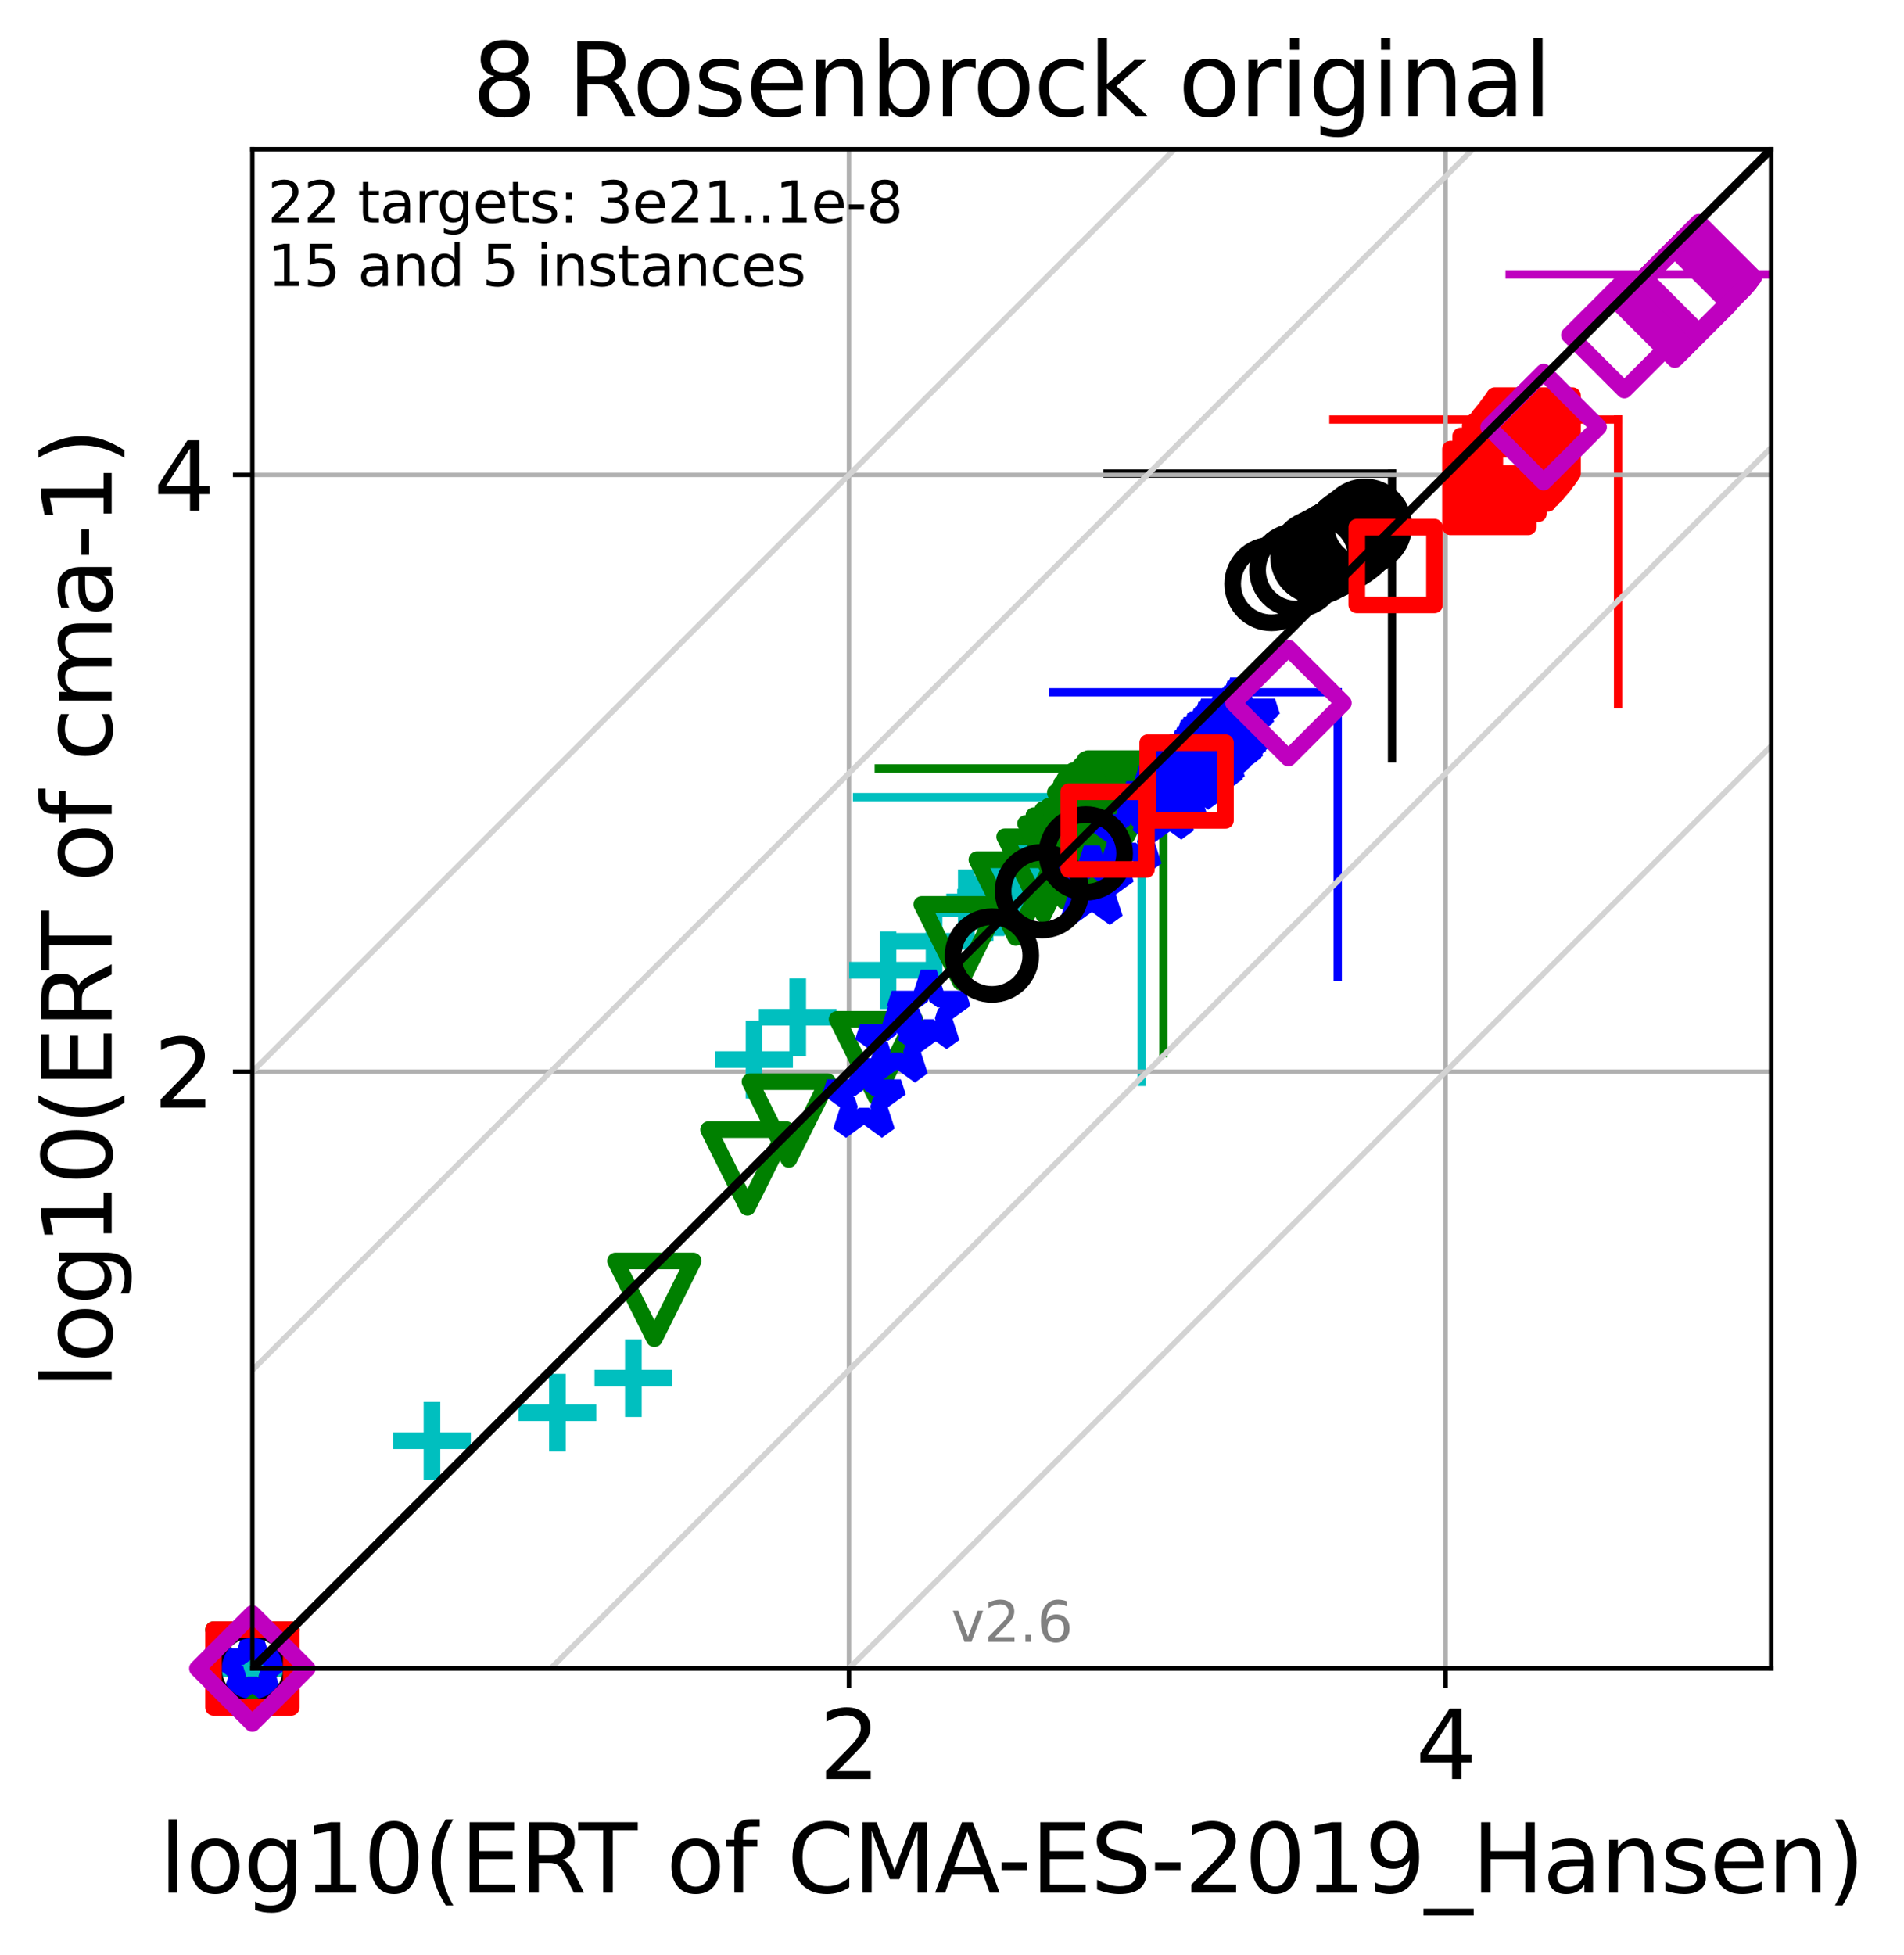 <?xml version="1.0" encoding="utf-8" standalone="no"?>
<!DOCTYPE svg PUBLIC "-//W3C//DTD SVG 1.1//EN"
  "http://www.w3.org/Graphics/SVG/1.1/DTD/svg11.dtd">
<svg xmlns:xlink="http://www.w3.org/1999/xlink" width="343.054pt" height="352.096pt" viewBox="0 0 343.054 352.096" xmlns="http://www.w3.org/2000/svg" version="1.1">
 <defs>
  <style type="text/css">*{stroke-linejoin: round; stroke-linecap: butt}</style>
 </defs>
 <g id="figure_1">
  <g id="patch_1">
   <path d="M 0 352.096 
L 343.054 352.096 
L 343.054 0 
L 0 0 
z
" style="fill: #ffffff"/>
  </g>
  <g id="axes_1">
   <g id="patch_2">
    <path d="M 45.469 300.517 
L 319.109 300.517 
L 319.109 26.877 
L 45.469 26.877 
z
" style="fill: #ffffff"/>
   </g>
   <g id="line2d_1">
    <path d="M 205.709 194.857 
L 205.709 143.569 
" clip-path="url(#pb40ae65139)" style="fill: none; stroke: #00bfbf; stroke-width: 1.5; stroke-linecap: square"/>
   </g>
   <g id="line2d_2">
    <path d="M 154.421 143.569 
L 205.709 143.569 
" clip-path="url(#pb40ae65139)" style="fill: none; stroke: #00bfbf; stroke-width: 1.5; stroke-linecap: square"/>
   </g>
   <g id="line2d_3">
    <path d="M 209.625 189.693 
L 209.625 138.405 
" clip-path="url(#pb40ae65139)" style="fill: none; stroke: #008000; stroke-width: 1.5; stroke-linecap: square"/>
   </g>
   <g id="line2d_4">
    <path d="M 158.337 138.405 
L 209.625 138.405 
" clip-path="url(#pb40ae65139)" style="fill: none; stroke: #008000; stroke-width: 1.5; stroke-linecap: square"/>
   </g>
   <g id="line2d_5">
    <path d="M 241.022 175.978 
L 241.022 124.69 
" clip-path="url(#pb40ae65139)" style="fill: none; stroke: #0000ff; stroke-width: 1.5; stroke-linecap: square"/>
   </g>
   <g id="line2d_6">
    <path d="M 189.734 124.69 
L 241.022 124.69 
" clip-path="url(#pb40ae65139)" style="fill: none; stroke: #0000ff; stroke-width: 1.5; stroke-linecap: square"/>
   </g>
   <g id="line2d_7">
    <path d="M 250.815 136.589 
L 250.815 85.301 
" clip-path="url(#pb40ae65139)" style="fill: none; stroke: #000000; stroke-width: 1.5; stroke-linecap: square"/>
   </g>
   <g id="line2d_8">
    <path d="M 199.527 85.301 
L 250.815 85.301 
" clip-path="url(#pb40ae65139)" style="fill: none; stroke: #000000; stroke-width: 1.5; stroke-linecap: square"/>
   </g>
   <g id="line2d_9">
    <path d="M 291.539 126.85 
L 291.539 75.562 
" clip-path="url(#pb40ae65139)" style="fill: none; stroke: #ff0000; stroke-width: 1.5; stroke-linecap: square"/>
   </g>
   <g id="line2d_10">
    <path d="M 240.251 75.562 
L 291.539 75.562 
" clip-path="url(#pb40ae65139)" style="fill: none; stroke: #ff0000; stroke-width: 1.5; stroke-linecap: square"/>
   </g>
   <g id="line2d_11">
    <path d="M 323.287 100.705 
L 323.287 49.417 
" clip-path="url(#pb40ae65139)" style="fill: none; stroke: #bf00bf; stroke-width: 1.5; stroke-linecap: square"/>
   </g>
   <g id="line2d_12">
    <path d="M 271.999 49.417 
L 323.287 49.417 
" clip-path="url(#pb40ae65139)" style="fill: none; stroke: #bf00bf; stroke-width: 1.5; stroke-linecap: square"/>
   </g>
   <g id="matplotlib.axis_1">
    <g id="xtick_1">
     <g id="line2d_13">
      <path d="M 152.963 300.517 
L 152.963 26.877 
" clip-path="url(#pb40ae65139)" style="fill: none; stroke: #b0b0b0; stroke-width: 0.8; stroke-linecap: square"/>
     </g>
     <g id="line2d_14">
      <defs>
       <path id="m8cee61d545" d="M 0 0 
L 0 3.5 
" style="stroke: #000000; stroke-width: 0.8"/>
      </defs>
      <g>
       <use xlink:href="#m8cee61d545" x="152.963" y="300.517" style="stroke: #000000; stroke-width: 0.8"/>
      </g>
     </g>
     <g id="text_1">
      <!-- 2 -->
      <g transform="translate(147.555 320.435)scale(0.17 -0.17)">
       <defs>
        <path id="DejaVuSans-32" d="M 1228 531 
L 3431 531 
L 3431 0 
L 469 0 
L 469 531 
Q 828 903 1448 1529 
Q 2069 2156 2228 2338 
Q 2531 2678 2651 2914 
Q 2772 3150 2772 3378 
Q 2772 3750 2511 3984 
Q 2250 4219 1831 4219 
Q 1534 4219 1204 4116 
Q 875 4013 500 3803 
L 500 4441 
Q 881 4594 1212 4672 
Q 1544 4750 1819 4750 
Q 2544 4750 2975 4387 
Q 3406 4025 3406 3419 
Q 3406 3131 3298 2873 
Q 3191 2616 2906 2266 
Q 2828 2175 2409 1742 
Q 1991 1309 1228 531 
z
" transform="scale(0.016)"/>
       </defs>
       <use xlink:href="#DejaVuSans-32"/>
      </g>
     </g>
    </g>
    <g id="xtick_2">
     <g id="line2d_15">
      <path d="M 260.458 300.517 
L 260.458 26.877 
" clip-path="url(#pb40ae65139)" style="fill: none; stroke: #b0b0b0; stroke-width: 0.8; stroke-linecap: square"/>
     </g>
     <g id="line2d_16">
      <g>
       <use xlink:href="#m8cee61d545" x="260.458" y="300.517" style="stroke: #000000; stroke-width: 0.8"/>
      </g>
     </g>
     <g id="text_2">
      <!-- 4 -->
      <g transform="translate(255.05 320.435)scale(0.17 -0.17)">
       <defs>
        <path id="DejaVuSans-34" d="M 2419 4116 
L 825 1625 
L 2419 1625 
L 2419 4116 
z
M 2253 4666 
L 3047 4666 
L 3047 1625 
L 3713 1625 
L 3713 1100 
L 3047 1100 
L 3047 0 
L 2419 0 
L 2419 1100 
L 313 1100 
L 313 1709 
L 2253 4666 
z
" transform="scale(0.016)"/>
       </defs>
       <use xlink:href="#DejaVuSans-34"/>
      </g>
     </g>
    </g>
    <g id="text_3">
     <!-- log10(ERT of CMA-ES-2019_Hansen) -->
     <g transform="translate(28.725 340.887)scale(0.17 -0.17)">
      <defs>
       <path id="DejaVuSans-6c" d="M 603 4863 
L 1178 4863 
L 1178 0 
L 603 0 
L 603 4863 
z
" transform="scale(0.016)"/>
       <path id="DejaVuSans-6f" d="M 1959 3097 
Q 1497 3097 1228 2736 
Q 959 2375 959 1747 
Q 959 1119 1226 758 
Q 1494 397 1959 397 
Q 2419 397 2687 759 
Q 2956 1122 2956 1747 
Q 2956 2369 2687 2733 
Q 2419 3097 1959 3097 
z
M 1959 3584 
Q 2709 3584 3137 3096 
Q 3566 2609 3566 1747 
Q 3566 888 3137 398 
Q 2709 -91 1959 -91 
Q 1206 -91 779 398 
Q 353 888 353 1747 
Q 353 2609 779 3096 
Q 1206 3584 1959 3584 
z
" transform="scale(0.016)"/>
       <path id="DejaVuSans-67" d="M 2906 1791 
Q 2906 2416 2648 2759 
Q 2391 3103 1925 3103 
Q 1463 3103 1205 2759 
Q 947 2416 947 1791 
Q 947 1169 1205 825 
Q 1463 481 1925 481 
Q 2391 481 2648 825 
Q 2906 1169 2906 1791 
z
M 3481 434 
Q 3481 -459 3084 -895 
Q 2688 -1331 1869 -1331 
Q 1566 -1331 1297 -1286 
Q 1028 -1241 775 -1147 
L 775 -588 
Q 1028 -725 1275 -790 
Q 1522 -856 1778 -856 
Q 2344 -856 2625 -561 
Q 2906 -266 2906 331 
L 2906 616 
Q 2728 306 2450 153 
Q 2172 0 1784 0 
Q 1141 0 747 490 
Q 353 981 353 1791 
Q 353 2603 747 3093 
Q 1141 3584 1784 3584 
Q 2172 3584 2450 3431 
Q 2728 3278 2906 2969 
L 2906 3500 
L 3481 3500 
L 3481 434 
z
" transform="scale(0.016)"/>
       <path id="DejaVuSans-31" d="M 794 531 
L 1825 531 
L 1825 4091 
L 703 3866 
L 703 4441 
L 1819 4666 
L 2450 4666 
L 2450 531 
L 3481 531 
L 3481 0 
L 794 0 
L 794 531 
z
" transform="scale(0.016)"/>
       <path id="DejaVuSans-30" d="M 2034 4250 
Q 1547 4250 1301 3770 
Q 1056 3291 1056 2328 
Q 1056 1369 1301 889 
Q 1547 409 2034 409 
Q 2525 409 2770 889 
Q 3016 1369 3016 2328 
Q 3016 3291 2770 3770 
Q 2525 4250 2034 4250 
z
M 2034 4750 
Q 2819 4750 3233 4129 
Q 3647 3509 3647 2328 
Q 3647 1150 3233 529 
Q 2819 -91 2034 -91 
Q 1250 -91 836 529 
Q 422 1150 422 2328 
Q 422 3509 836 4129 
Q 1250 4750 2034 4750 
z
" transform="scale(0.016)"/>
       <path id="DejaVuSans-28" d="M 1984 4856 
Q 1566 4138 1362 3434 
Q 1159 2731 1159 2009 
Q 1159 1288 1364 580 
Q 1569 -128 1984 -844 
L 1484 -844 
Q 1016 -109 783 600 
Q 550 1309 550 2009 
Q 550 2706 781 3412 
Q 1013 4119 1484 4856 
L 1984 4856 
z
" transform="scale(0.016)"/>
       <path id="DejaVuSans-45" d="M 628 4666 
L 3578 4666 
L 3578 4134 
L 1259 4134 
L 1259 2753 
L 3481 2753 
L 3481 2222 
L 1259 2222 
L 1259 531 
L 3634 531 
L 3634 0 
L 628 0 
L 628 4666 
z
" transform="scale(0.016)"/>
       <path id="DejaVuSans-52" d="M 2841 2188 
Q 3044 2119 3236 1894 
Q 3428 1669 3622 1275 
L 4263 0 
L 3584 0 
L 2988 1197 
Q 2756 1666 2539 1819 
Q 2322 1972 1947 1972 
L 1259 1972 
L 1259 0 
L 628 0 
L 628 4666 
L 2053 4666 
Q 2853 4666 3247 4331 
Q 3641 3997 3641 3322 
Q 3641 2881 3436 2590 
Q 3231 2300 2841 2188 
z
M 1259 4147 
L 1259 2491 
L 2053 2491 
Q 2509 2491 2742 2702 
Q 2975 2913 2975 3322 
Q 2975 3731 2742 3939 
Q 2509 4147 2053 4147 
L 1259 4147 
z
" transform="scale(0.016)"/>
       <path id="DejaVuSans-54" d="M -19 4666 
L 3928 4666 
L 3928 4134 
L 2272 4134 
L 2272 0 
L 1638 0 
L 1638 4134 
L -19 4134 
L -19 4666 
z
" transform="scale(0.016)"/>
       <path id="DejaVuSans-20" transform="scale(0.016)"/>
       <path id="DejaVuSans-66" d="M 2375 4863 
L 2375 4384 
L 1825 4384 
Q 1516 4384 1395 4259 
Q 1275 4134 1275 3809 
L 1275 3500 
L 2222 3500 
L 2222 3053 
L 1275 3053 
L 1275 0 
L 697 0 
L 697 3053 
L 147 3053 
L 147 3500 
L 697 3500 
L 697 3744 
Q 697 4328 969 4595 
Q 1241 4863 1831 4863 
L 2375 4863 
z
" transform="scale(0.016)"/>
       <path id="DejaVuSans-43" d="M 4122 4306 
L 4122 3641 
Q 3803 3938 3442 4084 
Q 3081 4231 2675 4231 
Q 1875 4231 1450 3742 
Q 1025 3253 1025 2328 
Q 1025 1406 1450 917 
Q 1875 428 2675 428 
Q 3081 428 3442 575 
Q 3803 722 4122 1019 
L 4122 359 
Q 3791 134 3420 21 
Q 3050 -91 2638 -91 
Q 1578 -91 968 557 
Q 359 1206 359 2328 
Q 359 3453 968 4101 
Q 1578 4750 2638 4750 
Q 3056 4750 3426 4639 
Q 3797 4528 4122 4306 
z
" transform="scale(0.016)"/>
       <path id="DejaVuSans-4d" d="M 628 4666 
L 1569 4666 
L 2759 1491 
L 3956 4666 
L 4897 4666 
L 4897 0 
L 4281 0 
L 4281 4097 
L 3078 897 
L 2444 897 
L 1241 4097 
L 1241 0 
L 628 0 
L 628 4666 
z
" transform="scale(0.016)"/>
       <path id="DejaVuSans-41" d="M 2188 4044 
L 1331 1722 
L 3047 1722 
L 2188 4044 
z
M 1831 4666 
L 2547 4666 
L 4325 0 
L 3669 0 
L 3244 1197 
L 1141 1197 
L 716 0 
L 50 0 
L 1831 4666 
z
" transform="scale(0.016)"/>
       <path id="DejaVuSans-2d" d="M 313 2009 
L 1997 2009 
L 1997 1497 
L 313 1497 
L 313 2009 
z
" transform="scale(0.016)"/>
       <path id="DejaVuSans-53" d="M 3425 4513 
L 3425 3897 
Q 3066 4069 2747 4153 
Q 2428 4238 2131 4238 
Q 1616 4238 1336 4038 
Q 1056 3838 1056 3469 
Q 1056 3159 1242 3001 
Q 1428 2844 1947 2747 
L 2328 2669 
Q 3034 2534 3370 2195 
Q 3706 1856 3706 1288 
Q 3706 609 3251 259 
Q 2797 -91 1919 -91 
Q 1588 -91 1214 -16 
Q 841 59 441 206 
L 441 856 
Q 825 641 1194 531 
Q 1563 422 1919 422 
Q 2459 422 2753 634 
Q 3047 847 3047 1241 
Q 3047 1584 2836 1778 
Q 2625 1972 2144 2069 
L 1759 2144 
Q 1053 2284 737 2584 
Q 422 2884 422 3419 
Q 422 4038 858 4394 
Q 1294 4750 2059 4750 
Q 2388 4750 2728 4690 
Q 3069 4631 3425 4513 
z
" transform="scale(0.016)"/>
       <path id="DejaVuSans-39" d="M 703 97 
L 703 672 
Q 941 559 1184 500 
Q 1428 441 1663 441 
Q 2288 441 2617 861 
Q 2947 1281 2994 2138 
Q 2813 1869 2534 1725 
Q 2256 1581 1919 1581 
Q 1219 1581 811 2004 
Q 403 2428 403 3163 
Q 403 3881 828 4315 
Q 1253 4750 1959 4750 
Q 2769 4750 3195 4129 
Q 3622 3509 3622 2328 
Q 3622 1225 3098 567 
Q 2575 -91 1691 -91 
Q 1453 -91 1209 -44 
Q 966 3 703 97 
z
M 1959 2075 
Q 2384 2075 2632 2365 
Q 2881 2656 2881 3163 
Q 2881 3666 2632 3958 
Q 2384 4250 1959 4250 
Q 1534 4250 1286 3958 
Q 1038 3666 1038 3163 
Q 1038 2656 1286 2365 
Q 1534 2075 1959 2075 
z
" transform="scale(0.016)"/>
       <path id="DejaVuSans-5f" d="M 3263 -1063 
L 3263 -1509 
L -63 -1509 
L -63 -1063 
L 3263 -1063 
z
" transform="scale(0.016)"/>
       <path id="DejaVuSans-48" d="M 628 4666 
L 1259 4666 
L 1259 2753 
L 3553 2753 
L 3553 4666 
L 4184 4666 
L 4184 0 
L 3553 0 
L 3553 2222 
L 1259 2222 
L 1259 0 
L 628 0 
L 628 4666 
z
" transform="scale(0.016)"/>
       <path id="DejaVuSans-61" d="M 2194 1759 
Q 1497 1759 1228 1600 
Q 959 1441 959 1056 
Q 959 750 1161 570 
Q 1363 391 1709 391 
Q 2188 391 2477 730 
Q 2766 1069 2766 1631 
L 2766 1759 
L 2194 1759 
z
M 3341 1997 
L 3341 0 
L 2766 0 
L 2766 531 
Q 2569 213 2275 61 
Q 1981 -91 1556 -91 
Q 1019 -91 701 211 
Q 384 513 384 1019 
Q 384 1609 779 1909 
Q 1175 2209 1959 2209 
L 2766 2209 
L 2766 2266 
Q 2766 2663 2505 2880 
Q 2244 3097 1772 3097 
Q 1472 3097 1187 3025 
Q 903 2953 641 2809 
L 641 3341 
Q 956 3463 1253 3523 
Q 1550 3584 1831 3584 
Q 2591 3584 2966 3190 
Q 3341 2797 3341 1997 
z
" transform="scale(0.016)"/>
       <path id="DejaVuSans-6e" d="M 3513 2113 
L 3513 0 
L 2938 0 
L 2938 2094 
Q 2938 2591 2744 2837 
Q 2550 3084 2163 3084 
Q 1697 3084 1428 2787 
Q 1159 2491 1159 1978 
L 1159 0 
L 581 0 
L 581 3500 
L 1159 3500 
L 1159 2956 
Q 1366 3272 1645 3428 
Q 1925 3584 2291 3584 
Q 2894 3584 3203 3211 
Q 3513 2838 3513 2113 
z
" transform="scale(0.016)"/>
       <path id="DejaVuSans-73" d="M 2834 3397 
L 2834 2853 
Q 2591 2978 2328 3040 
Q 2066 3103 1784 3103 
Q 1356 3103 1142 2972 
Q 928 2841 928 2578 
Q 928 2378 1081 2264 
Q 1234 2150 1697 2047 
L 1894 2003 
Q 2506 1872 2764 1633 
Q 3022 1394 3022 966 
Q 3022 478 2636 193 
Q 2250 -91 1575 -91 
Q 1294 -91 989 -36 
Q 684 19 347 128 
L 347 722 
Q 666 556 975 473 
Q 1284 391 1588 391 
Q 1994 391 2212 530 
Q 2431 669 2431 922 
Q 2431 1156 2273 1281 
Q 2116 1406 1581 1522 
L 1381 1569 
Q 847 1681 609 1914 
Q 372 2147 372 2553 
Q 372 3047 722 3315 
Q 1072 3584 1716 3584 
Q 2034 3584 2315 3537 
Q 2597 3491 2834 3397 
z
" transform="scale(0.016)"/>
       <path id="DejaVuSans-65" d="M 3597 1894 
L 3597 1613 
L 953 1613 
Q 991 1019 1311 708 
Q 1631 397 2203 397 
Q 2534 397 2845 478 
Q 3156 559 3463 722 
L 3463 178 
Q 3153 47 2828 -22 
Q 2503 -91 2169 -91 
Q 1331 -91 842 396 
Q 353 884 353 1716 
Q 353 2575 817 3079 
Q 1281 3584 2069 3584 
Q 2775 3584 3186 3129 
Q 3597 2675 3597 1894 
z
M 3022 2063 
Q 3016 2534 2758 2815 
Q 2500 3097 2075 3097 
Q 1594 3097 1305 2825 
Q 1016 2553 972 2059 
L 3022 2063 
z
" transform="scale(0.016)"/>
       <path id="DejaVuSans-29" d="M 513 4856 
L 1013 4856 
Q 1481 4119 1714 3412 
Q 1947 2706 1947 2009 
Q 1947 1309 1714 600 
Q 1481 -109 1013 -844 
L 513 -844 
Q 928 -128 1133 580 
Q 1338 1288 1338 2009 
Q 1338 2731 1133 3434 
Q 928 4138 513 4856 
z
" transform="scale(0.016)"/>
      </defs>
      <use xlink:href="#DejaVuSans-6c"/>
      <use xlink:href="#DejaVuSans-6f" x="27.783"/>
      <use xlink:href="#DejaVuSans-67" x="88.965"/>
      <use xlink:href="#DejaVuSans-31" x="152.441"/>
      <use xlink:href="#DejaVuSans-30" x="216.064"/>
      <use xlink:href="#DejaVuSans-28" x="279.688"/>
      <use xlink:href="#DejaVuSans-45" x="318.701"/>
      <use xlink:href="#DejaVuSans-52" x="381.885"/>
      <use xlink:href="#DejaVuSans-54" x="444.117"/>
      <use xlink:href="#DejaVuSans-20" x="505.201"/>
      <use xlink:href="#DejaVuSans-6f" x="536.988"/>
      <use xlink:href="#DejaVuSans-66" x="598.17"/>
      <use xlink:href="#DejaVuSans-20" x="633.375"/>
      <use xlink:href="#DejaVuSans-43" x="665.162"/>
      <use xlink:href="#DejaVuSans-4d" x="734.986"/>
      <use xlink:href="#DejaVuSans-41" x="821.266"/>
      <use xlink:href="#DejaVuSans-2d" x="887.424"/>
      <use xlink:href="#DejaVuSans-45" x="923.508"/>
      <use xlink:href="#DejaVuSans-53" x="986.691"/>
      <use xlink:href="#DejaVuSans-2d" x="1050.168"/>
      <use xlink:href="#DejaVuSans-32" x="1086.252"/>
      <use xlink:href="#DejaVuSans-30" x="1149.875"/>
      <use xlink:href="#DejaVuSans-31" x="1213.498"/>
      <use xlink:href="#DejaVuSans-39" x="1277.121"/>
      <use xlink:href="#DejaVuSans-5f" x="1340.744"/>
      <use xlink:href="#DejaVuSans-48" x="1390.744"/>
      <use xlink:href="#DejaVuSans-61" x="1465.939"/>
      <use xlink:href="#DejaVuSans-6e" x="1527.219"/>
      <use xlink:href="#DejaVuSans-73" x="1590.598"/>
      <use xlink:href="#DejaVuSans-65" x="1642.697"/>
      <use xlink:href="#DejaVuSans-6e" x="1704.221"/>
      <use xlink:href="#DejaVuSans-29" x="1767.6"/>
     </g>
    </g>
   </g>
   <g id="matplotlib.axis_2">
    <g id="ytick_1">
     <g id="line2d_17">
      <path d="M 45.469 193.023 
L 319.109 193.023 
" clip-path="url(#pb40ae65139)" style="fill: none; stroke: #b0b0b0; stroke-width: 0.8; stroke-linecap: square"/>
     </g>
     <g id="line2d_18">
      <defs>
       <path id="m9e49b71cc1" d="M 0 0 
L -3.5 0 
" style="stroke: #000000; stroke-width: 0.8"/>
      </defs>
      <g>
       <use xlink:href="#m9e49b71cc1" x="45.469" y="193.023" style="stroke: #000000; stroke-width: 0.8"/>
      </g>
     </g>
     <g id="text_4">
      <!-- 2 -->
      <g transform="translate(27.653 199.481)scale(0.17 -0.17)">
       <use xlink:href="#DejaVuSans-32"/>
      </g>
     </g>
    </g>
    <g id="ytick_2">
     <g id="line2d_19">
      <path d="M 45.469 85.528 
L 319.109 85.528 
" clip-path="url(#pb40ae65139)" style="fill: none; stroke: #b0b0b0; stroke-width: 0.8; stroke-linecap: square"/>
     </g>
     <g id="line2d_20">
      <g>
       <use xlink:href="#m9e49b71cc1" x="45.469" y="85.528" style="stroke: #000000; stroke-width: 0.8"/>
      </g>
     </g>
     <g id="text_5">
      <!-- 4 -->
      <g transform="translate(27.653 91.987)scale(0.17 -0.17)">
       <use xlink:href="#DejaVuSans-34"/>
      </g>
     </g>
    </g>
    <g id="text_6">
     <!-- log10(ERT of cma-1) -->
     <g transform="translate(20.117 250.19)rotate(-90)scale(0.17 -0.17)">
      <defs>
       <path id="DejaVuSans-63" d="M 3122 3366 
L 3122 2828 
Q 2878 2963 2633 3030 
Q 2388 3097 2138 3097 
Q 1578 3097 1268 2742 
Q 959 2388 959 1747 
Q 959 1106 1268 751 
Q 1578 397 2138 397 
Q 2388 397 2633 464 
Q 2878 531 3122 666 
L 3122 134 
Q 2881 22 2623 -34 
Q 2366 -91 2075 -91 
Q 1284 -91 818 406 
Q 353 903 353 1747 
Q 353 2603 823 3093 
Q 1294 3584 2113 3584 
Q 2378 3584 2631 3529 
Q 2884 3475 3122 3366 
z
" transform="scale(0.016)"/>
       <path id="DejaVuSans-6d" d="M 3328 2828 
Q 3544 3216 3844 3400 
Q 4144 3584 4550 3584 
Q 5097 3584 5394 3201 
Q 5691 2819 5691 2113 
L 5691 0 
L 5113 0 
L 5113 2094 
Q 5113 2597 4934 2840 
Q 4756 3084 4391 3084 
Q 3944 3084 3684 2787 
Q 3425 2491 3425 1978 
L 3425 0 
L 2847 0 
L 2847 2094 
Q 2847 2600 2669 2842 
Q 2491 3084 2119 3084 
Q 1678 3084 1418 2786 
Q 1159 2488 1159 1978 
L 1159 0 
L 581 0 
L 581 3500 
L 1159 3500 
L 1159 2956 
Q 1356 3278 1631 3431 
Q 1906 3584 2284 3584 
Q 2666 3584 2933 3390 
Q 3200 3197 3328 2828 
z
" transform="scale(0.016)"/>
      </defs>
      <use xlink:href="#DejaVuSans-6c"/>
      <use xlink:href="#DejaVuSans-6f" x="27.783"/>
      <use xlink:href="#DejaVuSans-67" x="88.965"/>
      <use xlink:href="#DejaVuSans-31" x="152.441"/>
      <use xlink:href="#DejaVuSans-30" x="216.064"/>
      <use xlink:href="#DejaVuSans-28" x="279.688"/>
      <use xlink:href="#DejaVuSans-45" x="318.701"/>
      <use xlink:href="#DejaVuSans-52" x="381.885"/>
      <use xlink:href="#DejaVuSans-54" x="444.117"/>
      <use xlink:href="#DejaVuSans-20" x="505.201"/>
      <use xlink:href="#DejaVuSans-6f" x="536.988"/>
      <use xlink:href="#DejaVuSans-66" x="598.17"/>
      <use xlink:href="#DejaVuSans-20" x="633.375"/>
      <use xlink:href="#DejaVuSans-63" x="665.162"/>
      <use xlink:href="#DejaVuSans-6d" x="720.143"/>
      <use xlink:href="#DejaVuSans-61" x="817.555"/>
      <use xlink:href="#DejaVuSans-2d" x="878.834"/>
      <use xlink:href="#DejaVuSans-31" x="914.918"/>
      <use xlink:href="#DejaVuSans-29" x="978.541"/>
     </g>
    </g>
   </g>
   <g id="line2d_21">
    <defs>
     <path id="m3e7eea34e8" d="M -7 0 
L 7 0 
M 0 7 
L 0 -7 
" style="stroke: #00bfbf; stroke-width: 3"/>
    </defs>
    <g>
     <use xlink:href="#m3e7eea34e8" x="45.469" y="300.517" style="fill-opacity: 0; stroke: #00bfbf; stroke-width: 3"/>
     <use xlink:href="#m3e7eea34e8" x="77.828" y="259.485" style="fill-opacity: 0; stroke: #00bfbf; stroke-width: 3"/>
     <use xlink:href="#m3e7eea34e8" x="100.429" y="254.438" style="fill-opacity: 0; stroke: #00bfbf; stroke-width: 3"/>
     <use xlink:href="#m3e7eea34e8" x="114.116" y="248.214" style="fill-opacity: 0; stroke: #00bfbf; stroke-width: 3"/>
     <use xlink:href="#m3e7eea34e8" x="135.863" y="190.841" style="fill-opacity: 0; stroke: #00bfbf; stroke-width: 3"/>
     <use xlink:href="#m3e7eea34e8" x="143.731" y="183.219" style="fill-opacity: 0; stroke: #00bfbf; stroke-width: 3"/>
     <use xlink:href="#m3e7eea34e8" x="159.992" y="174.746" style="fill-opacity: 0; stroke: #00bfbf; stroke-width: 3"/>
     <use xlink:href="#m3e7eea34e8" x="168.295" y="169.546" style="fill-opacity: 0; stroke: #00bfbf; stroke-width: 3"/>
     <use xlink:href="#m3e7eea34e8" x="174.101" y="163.608" style="fill-opacity: 0; stroke: #00bfbf; stroke-width: 3"/>
     <use xlink:href="#m3e7eea34e8" x="177.497" y="162.446" style="fill-opacity: 0; stroke: #00bfbf; stroke-width: 3"/>
     <use xlink:href="#m3e7eea34e8" x="179.463" y="161.592" style="fill-opacity: 0; stroke: #00bfbf; stroke-width: 3"/>
     <use xlink:href="#m3e7eea34e8" x="181.095" y="161.435" style="fill-opacity: 0; stroke: #00bfbf; stroke-width: 3"/>
     <use xlink:href="#m3e7eea34e8" x="182.188" y="159.216" style="fill-opacity: 0; stroke: #00bfbf; stroke-width: 3"/>
     <use xlink:href="#m3e7eea34e8" x="182.859" y="158.684" style="fill-opacity: 0; stroke: #00bfbf; stroke-width: 3"/>
     <use xlink:href="#m3e7eea34e8" x="184.051" y="158.133" style="fill-opacity: 0; stroke: #00bfbf; stroke-width: 3"/>
     <use xlink:href="#m3e7eea34e8" x="184.759" y="157.883" style="fill-opacity: 0; stroke: #00bfbf; stroke-width: 3"/>
     <use xlink:href="#m3e7eea34e8" x="185.99" y="156.594" style="fill-opacity: 0; stroke: #00bfbf; stroke-width: 3"/>
     <use xlink:href="#m3e7eea34e8" x="186.913" y="155.633" style="fill-opacity: 0; stroke: #00bfbf; stroke-width: 3"/>
     <use xlink:href="#m3e7eea34e8" x="187.6" y="155.112" style="fill-opacity: 0; stroke: #00bfbf; stroke-width: 3"/>
     <use xlink:href="#m3e7eea34e8" x="188.561" y="153.92" style="fill-opacity: 0; stroke: #00bfbf; stroke-width: 3"/>
     <use xlink:href="#m3e7eea34e8" x="189.196" y="153.598" style="fill-opacity: 0; stroke: #00bfbf; stroke-width: 3"/>
     <use xlink:href="#m3e7eea34e8" x="189.62" y="153.095" style="fill-opacity: 0; stroke: #00bfbf; stroke-width: 3"/>
    </g>
   </g>
   <g id="line2d_22">
    <defs>
     <path id="m9bfca005a9" d="M -0 7 
L 7 -7 
L -7 -7 
z
" style="stroke: #008000; stroke-width: 3; stroke-linejoin: miter"/>
    </defs>
    <g>
     <use xlink:href="#m9bfca005a9" x="45.469" y="300.517" style="fill-opacity: 0; stroke: #008000; stroke-width: 3; stroke-linejoin: miter"/>
     <use xlink:href="#m9bfca005a9" x="117.902" y="234.111" style="fill-opacity: 0; stroke: #008000; stroke-width: 3; stroke-linejoin: miter"/>
     <use xlink:href="#m9bfca005a9" x="134.668" y="210.449" style="fill-opacity: 0; stroke: #008000; stroke-width: 3; stroke-linejoin: miter"/>
     <use xlink:href="#m9bfca005a9" x="142.129" y="201.82" style="fill-opacity: 0; stroke: #008000; stroke-width: 3; stroke-linejoin: miter"/>
     <use xlink:href="#m9bfca005a9" x="157.821" y="190.587" style="fill-opacity: 0; stroke: #008000; stroke-width: 3; stroke-linejoin: miter"/>
     <use xlink:href="#m9bfca005a9" x="173.079" y="169.89" style="fill-opacity: 0; stroke: #008000; stroke-width: 3; stroke-linejoin: miter"/>
     <use xlink:href="#m9bfca005a9" x="183.01" y="161.849" style="fill-opacity: 0; stroke: #008000; stroke-width: 3; stroke-linejoin: miter"/>
     <use xlink:href="#m9bfca005a9" x="188.013" y="157.718" style="fill-opacity: 0; stroke: #008000; stroke-width: 3; stroke-linejoin: miter"/>
     <use xlink:href="#m9bfca005a9" x="191.785" y="155.325" style="fill-opacity: 0; stroke: #008000; stroke-width: 3; stroke-linejoin: miter"/>
     <use xlink:href="#m9bfca005a9" x="193.285" y="153.902" style="fill-opacity: 0; stroke: #008000; stroke-width: 3; stroke-linejoin: miter"/>
     <use xlink:href="#m9bfca005a9" x="194.875" y="152.835" style="fill-opacity: 0; stroke: #008000; stroke-width: 3; stroke-linejoin: miter"/>
     <use xlink:href="#m9bfca005a9" x="195.884" y="152.233" style="fill-opacity: 0; stroke: #008000; stroke-width: 3; stroke-linejoin: miter"/>
     <use xlink:href="#m9bfca005a9" x="197.146" y="149.744" style="fill-opacity: 0; stroke: #008000; stroke-width: 3; stroke-linejoin: miter"/>
     <use xlink:href="#m9bfca005a9" x="197.766" y="149.095" style="fill-opacity: 0; stroke: #008000; stroke-width: 3; stroke-linejoin: miter"/>
     <use xlink:href="#m9bfca005a9" x="198.283" y="148.073" style="fill-opacity: 0; stroke: #008000; stroke-width: 3; stroke-linejoin: miter"/>
     <use xlink:href="#m9bfca005a9" x="198.808" y="147.31" style="fill-opacity: 0; stroke: #008000; stroke-width: 3; stroke-linejoin: miter"/>
     <use xlink:href="#m9bfca005a9" x="199.833" y="146.558" style="fill-opacity: 0; stroke: #008000; stroke-width: 3; stroke-linejoin: miter"/>
     <use xlink:href="#m9bfca005a9" x="200.309" y="145.829" style="fill-opacity: 0; stroke: #008000; stroke-width: 3; stroke-linejoin: miter"/>
     <use xlink:href="#m9bfca005a9" x="201.373" y="145.298" style="fill-opacity: 0; stroke: #008000; stroke-width: 3; stroke-linejoin: miter"/>
     <use xlink:href="#m9bfca005a9" x="201.794" y="144.772" style="fill-opacity: 0; stroke: #008000; stroke-width: 3; stroke-linejoin: miter"/>
     <use xlink:href="#m9bfca005a9" x="202.518" y="143.84" style="fill-opacity: 0; stroke: #008000; stroke-width: 3; stroke-linejoin: miter"/>
     <use xlink:href="#m9bfca005a9" x="203.025" y="143.625" style="fill-opacity: 0; stroke: #008000; stroke-width: 3; stroke-linejoin: miter"/>
    </g>
   </g>
   <g id="line2d_23">
    <defs>
     <path id="mb645d8fe89" d="M 0 -7 
L -1.572 -2.163 
L -6.657 -2.163 
L -2.543 0.826 
L -4.114 5.663 
L -0 2.674 
L 4.114 5.663 
L 2.543 0.826 
L 6.657 -2.163 
L 1.572 -2.163 
z
" style="stroke: #0000ff; stroke-width: 3; stroke-linejoin: bevel"/>
    </defs>
    <g>
     <use xlink:href="#mb645d8fe89" x="45.469" y="300.517" style="fill-opacity: 0; stroke: #0000ff; stroke-width: 3; stroke-linejoin: bevel"/>
     <use xlink:href="#mb645d8fe89" x="155.664" y="198.057" style="fill-opacity: 0; stroke: #0000ff; stroke-width: 3; stroke-linejoin: bevel"/>
     <use xlink:href="#mb645d8fe89" x="161.615" y="188.115" style="fill-opacity: 0; stroke: #0000ff; stroke-width: 3; stroke-linejoin: bevel"/>
     <use xlink:href="#mb645d8fe89" x="167.323" y="182.11" style="fill-opacity: 0; stroke: #0000ff; stroke-width: 3; stroke-linejoin: bevel"/>
     <use xlink:href="#mb645d8fe89" x="196.729" y="159.726" style="fill-opacity: 0; stroke: #0000ff; stroke-width: 3; stroke-linejoin: bevel"/>
     <use xlink:href="#mb645d8fe89" x="203.748" y="150.314" style="fill-opacity: 0; stroke: #0000ff; stroke-width: 3; stroke-linejoin: bevel"/>
     <use xlink:href="#mb645d8fe89" x="209.598" y="144.35" style="fill-opacity: 0; stroke: #0000ff; stroke-width: 3; stroke-linejoin: bevel"/>
     <use xlink:href="#mb645d8fe89" x="211.932" y="141.421" style="fill-opacity: 0; stroke: #0000ff; stroke-width: 3; stroke-linejoin: bevel"/>
     <use xlink:href="#mb645d8fe89" x="214.442" y="138.965" style="fill-opacity: 0; stroke: #0000ff; stroke-width: 3; stroke-linejoin: bevel"/>
     <use xlink:href="#mb645d8fe89" x="215.577" y="137.784" style="fill-opacity: 0; stroke: #0000ff; stroke-width: 3; stroke-linejoin: bevel"/>
     <use xlink:href="#mb645d8fe89" x="216.732" y="136.386" style="fill-opacity: 0; stroke: #0000ff; stroke-width: 3; stroke-linejoin: bevel"/>
     <use xlink:href="#mb645d8fe89" x="217.401" y="135.839" style="fill-opacity: 0; stroke: #0000ff; stroke-width: 3; stroke-linejoin: bevel"/>
     <use xlink:href="#mb645d8fe89" x="218.369" y="135.133" style="fill-opacity: 0; stroke: #0000ff; stroke-width: 3; stroke-linejoin: bevel"/>
     <use xlink:href="#mb645d8fe89" x="218.741" y="134.623" style="fill-opacity: 0; stroke: #0000ff; stroke-width: 3; stroke-linejoin: bevel"/>
     <use xlink:href="#mb645d8fe89" x="219.432" y="133.306" style="fill-opacity: 0; stroke: #0000ff; stroke-width: 3; stroke-linejoin: bevel"/>
     <use xlink:href="#mb645d8fe89" x="219.904" y="132.795" style="fill-opacity: 0; stroke: #0000ff; stroke-width: 3; stroke-linejoin: bevel"/>
     <use xlink:href="#mb645d8fe89" x="220.61" y="132.095" style="fill-opacity: 0; stroke: #0000ff; stroke-width: 3; stroke-linejoin: bevel"/>
     <use xlink:href="#mb645d8fe89" x="221.022" y="131.795" style="fill-opacity: 0; stroke: #0000ff; stroke-width: 3; stroke-linejoin: bevel"/>
     <use xlink:href="#mb645d8fe89" x="221.71" y="131.299" style="fill-opacity: 0; stroke: #0000ff; stroke-width: 3; stroke-linejoin: bevel"/>
     <use xlink:href="#mb645d8fe89" x="222.026" y="130.917" style="fill-opacity: 0; stroke: #0000ff; stroke-width: 3; stroke-linejoin: bevel"/>
     <use xlink:href="#mb645d8fe89" x="222.588" y="130.052" style="fill-opacity: 0; stroke: #0000ff; stroke-width: 3; stroke-linejoin: bevel"/>
     <use xlink:href="#mb645d8fe89" x="223.061" y="129.484" style="fill-opacity: 0; stroke: #0000ff; stroke-width: 3; stroke-linejoin: bevel"/>
    </g>
   </g>
   <g id="line2d_24">
    <defs>
     <path id="m9ec22959fe" d="M 0 7 
C 1.856 7 3.637 6.262 4.95 4.95 
C 6.262 3.637 7 1.856 7 0 
C 7 -1.856 6.262 -3.637 4.95 -4.95 
C 3.637 -6.262 1.856 -7 0 -7 
C -1.856 -7 -3.637 -6.262 -4.95 -4.95 
C -6.262 -3.637 -7 -1.856 -7 0 
C -7 1.856 -6.262 3.637 -4.95 4.95 
C -3.637 6.262 -1.856 7 0 7 
z
" style="stroke: #000000; stroke-width: 3"/>
    </defs>
    <g>
     <use xlink:href="#m9ec22959fe" x="45.469" y="300.517" style="fill-opacity: 0; stroke: #000000; stroke-width: 3"/>
     <use xlink:href="#m9ec22959fe" x="178.721" y="172.106" style="fill-opacity: 0; stroke: #000000; stroke-width: 3"/>
     <use xlink:href="#m9ec22959fe" x="187.741" y="160.501" style="fill-opacity: 0; stroke: #000000; stroke-width: 3"/>
     <use xlink:href="#m9ec22959fe" x="195.632" y="153.702" style="fill-opacity: 0; stroke: #000000; stroke-width: 3"/>
     <use xlink:href="#m9ec22959fe" x="229.092" y="105.175" style="fill-opacity: 0; stroke: #000000; stroke-width: 3"/>
     <use xlink:href="#m9ec22959fe" x="233.58" y="102.705" style="fill-opacity: 0; stroke: #000000; stroke-width: 3"/>
     <use xlink:href="#m9ec22959fe" x="237.365" y="100.336" style="fill-opacity: 0; stroke: #000000; stroke-width: 3"/>
     <use xlink:href="#m9ec22959fe" x="238.829" y="99.596" style="fill-opacity: 0; stroke: #000000; stroke-width: 3"/>
     <use xlink:href="#m9ec22959fe" x="240.381" y="98.728" style="fill-opacity: 0; stroke: #000000; stroke-width: 3"/>
     <use xlink:href="#m9ec22959fe" x="241.118" y="98.357" style="fill-opacity: 0; stroke: #000000; stroke-width: 3"/>
     <use xlink:href="#m9ec22959fe" x="241.897" y="97.931" style="fill-opacity: 0; stroke: #000000; stroke-width: 3"/>
     <use xlink:href="#m9ec22959fe" x="242.296" y="97.622" style="fill-opacity: 0; stroke: #000000; stroke-width: 3"/>
     <use xlink:href="#m9ec22959fe" x="242.856" y="97.218" style="fill-opacity: 0; stroke: #000000; stroke-width: 3"/>
     <use xlink:href="#m9ec22959fe" x="243.182" y="96.944" style="fill-opacity: 0; stroke: #000000; stroke-width: 3"/>
     <use xlink:href="#m9ec22959fe" x="243.589" y="96.468" style="fill-opacity: 0; stroke: #000000; stroke-width: 3"/>
     <use xlink:href="#m9ec22959fe" x="243.845" y="96.278" style="fill-opacity: 0; stroke: #000000; stroke-width: 3"/>
     <use xlink:href="#m9ec22959fe" x="244.242" y="95.992" style="fill-opacity: 0; stroke: #000000; stroke-width: 3"/>
     <use xlink:href="#m9ec22959fe" x="244.523" y="95.776" style="fill-opacity: 0; stroke: #000000; stroke-width: 3"/>
     <use xlink:href="#m9ec22959fe" x="244.956" y="95.473" style="fill-opacity: 0; stroke: #000000; stroke-width: 3"/>
     <use xlink:href="#m9ec22959fe" x="245.228" y="95.305" style="fill-opacity: 0; stroke: #000000; stroke-width: 3"/>
     <use xlink:href="#m9ec22959fe" x="245.607" y="94.994" style="fill-opacity: 0; stroke: #000000; stroke-width: 3"/>
     <use xlink:href="#m9ec22959fe" x="245.932" y="94.693" style="fill-opacity: 0; stroke: #000000; stroke-width: 3"/>
    </g>
   </g>
   <g id="line2d_25">
    <defs>
     <path id="m6ca390f187" d="M -7 7 
L 7 7 
L 7 -7 
L -7 -7 
z
" style="stroke: #ff0000; stroke-width: 3; stroke-linejoin: miter"/>
    </defs>
    <g>
     <use xlink:href="#m6ca390f187" x="45.469" y="300.517" style="fill-opacity: 0; stroke: #ff0000; stroke-width: 3; stroke-linejoin: miter"/>
     <use xlink:href="#m6ca390f187" x="199.56" y="149.598" style="fill-opacity: 0; stroke: #ff0000; stroke-width: 3; stroke-linejoin: miter"/>
     <use xlink:href="#m6ca390f187" x="213.794" y="140.76" style="fill-opacity: 0; stroke: #ff0000; stroke-width: 3; stroke-linejoin: miter"/>
     <use xlink:href="#m6ca390f187" x="251.459" y="101.944" style="fill-opacity: 0; stroke: #ff0000; stroke-width: 3; stroke-linejoin: miter"/>
     <use xlink:href="#m6ca390f187" x="268.343" y="87.889" style="fill-opacity: 0; stroke: #ff0000; stroke-width: 3; stroke-linejoin: miter"/>
     <use xlink:href="#m6ca390f187" x="270.181" y="85.525" style="fill-opacity: 0; stroke: #ff0000; stroke-width: 3; stroke-linejoin: miter"/>
     <use xlink:href="#m6ca390f187" x="271.909" y="83.643" style="fill-opacity: 0; stroke: #ff0000; stroke-width: 3; stroke-linejoin: miter"/>
     <use xlink:href="#m6ca390f187" x="272.61" y="82.904" style="fill-opacity: 0; stroke: #ff0000; stroke-width: 3; stroke-linejoin: miter"/>
     <use xlink:href="#m6ca390f187" x="273.363" y="82.157" style="fill-opacity: 0; stroke: #ff0000; stroke-width: 3; stroke-linejoin: miter"/>
     <use xlink:href="#m6ca390f187" x="273.658" y="81.751" style="fill-opacity: 0; stroke: #ff0000; stroke-width: 3; stroke-linejoin: miter"/>
     <use xlink:href="#m6ca390f187" x="274.078" y="81.262" style="fill-opacity: 0; stroke: #ff0000; stroke-width: 3; stroke-linejoin: miter"/>
     <use xlink:href="#m6ca390f187" x="274.324" y="80.99" style="fill-opacity: 0; stroke: #ff0000; stroke-width: 3; stroke-linejoin: miter"/>
     <use xlink:href="#m6ca390f187" x="274.617" y="80.647" style="fill-opacity: 0; stroke: #ff0000; stroke-width: 3; stroke-linejoin: miter"/>
     <use xlink:href="#m6ca390f187" x="274.789" y="80.407" style="fill-opacity: 0; stroke: #ff0000; stroke-width: 3; stroke-linejoin: miter"/>
     <use xlink:href="#m6ca390f187" x="275.015" y="80.069" style="fill-opacity: 0; stroke: #ff0000; stroke-width: 3; stroke-linejoin: miter"/>
     <use xlink:href="#m6ca390f187" x="275.198" y="79.853" style="fill-opacity: 0; stroke: #ff0000; stroke-width: 3; stroke-linejoin: miter"/>
     <use xlink:href="#m6ca390f187" x="275.42" y="79.53" style="fill-opacity: 0; stroke: #ff0000; stroke-width: 3; stroke-linejoin: miter"/>
     <use xlink:href="#m6ca390f187" x="275.6" y="79.357" style="fill-opacity: 0; stroke: #ff0000; stroke-width: 3; stroke-linejoin: miter"/>
     <use xlink:href="#m6ca390f187" x="275.816" y="79.004" style="fill-opacity: 0; stroke: #ff0000; stroke-width: 3; stroke-linejoin: miter"/>
     <use xlink:href="#m6ca390f187" x="275.962" y="78.829" style="fill-opacity: 0; stroke: #ff0000; stroke-width: 3; stroke-linejoin: miter"/>
     <use xlink:href="#m6ca390f187" x="276.167" y="78.501" style="fill-opacity: 0; stroke: #ff0000; stroke-width: 3; stroke-linejoin: miter"/>
     <use xlink:href="#m6ca390f187" x="276.329" y="78.262" style="fill-opacity: 0; stroke: #ff0000; stroke-width: 3; stroke-linejoin: miter"/>
    </g>
   </g>
   <g id="line2d_26">
    <defs>
     <path id="ma25acd89c0" d="M -0 9.899 
L 9.899 0 
L 0 -9.899 
L -9.899 -0 
z
" style="stroke: #bf00bf; stroke-width: 3; stroke-linejoin: miter"/>
    </defs>
    <g>
     <use xlink:href="#ma25acd89c0" x="45.469" y="300.517" style="fill-opacity: 0; stroke: #bf00bf; stroke-width: 3; stroke-linejoin: miter"/>
     <use xlink:href="#ma25acd89c0" x="232.141" y="126.625" style="fill-opacity: 0; stroke: #bf00bf; stroke-width: 3; stroke-linejoin: miter"/>
     <use xlink:href="#ma25acd89c0" x="278.122" y="76.921" style="fill-opacity: 0; stroke: #bf00bf; stroke-width: 3; stroke-linejoin: miter"/>
     <use xlink:href="#ma25acd89c0" x="292.661" y="60.352" style="fill-opacity: 0; stroke: #bf00bf; stroke-width: 3; stroke-linejoin: miter"/>
     <use xlink:href="#ma25acd89c0" x="301.763" y="54.864" style="fill-opacity: 0; stroke: #bf00bf; stroke-width: 3; stroke-linejoin: miter"/>
     <use xlink:href="#ma25acd89c0" x="302.65" y="53.83" style="fill-opacity: 0; stroke: #bf00bf; stroke-width: 3; stroke-linejoin: miter"/>
     <use xlink:href="#ma25acd89c0" x="303.5" y="52.851" style="fill-opacity: 0; stroke: #bf00bf; stroke-width: 3; stroke-linejoin: miter"/>
     <use xlink:href="#ma25acd89c0" x="303.892" y="52.511" style="fill-opacity: 0; stroke: #bf00bf; stroke-width: 3; stroke-linejoin: miter"/>
     <use xlink:href="#ma25acd89c0" x="304.28" y="52.121" style="fill-opacity: 0; stroke: #bf00bf; stroke-width: 3; stroke-linejoin: miter"/>
     <use xlink:href="#ma25acd89c0" x="304.49" y="51.92" style="fill-opacity: 0; stroke: #bf00bf; stroke-width: 3; stroke-linejoin: miter"/>
     <use xlink:href="#ma25acd89c0" x="304.721" y="51.669" style="fill-opacity: 0; stroke: #bf00bf; stroke-width: 3; stroke-linejoin: miter"/>
     <use xlink:href="#ma25acd89c0" x="304.852" y="51.518" style="fill-opacity: 0; stroke: #bf00bf; stroke-width: 3; stroke-linejoin: miter"/>
     <use xlink:href="#ma25acd89c0" x="305.08" y="51.279" style="fill-opacity: 0; stroke: #bf00bf; stroke-width: 3; stroke-linejoin: miter"/>
     <use xlink:href="#ma25acd89c0" x="305.191" y="51.146" style="fill-opacity: 0; stroke: #bf00bf; stroke-width: 3; stroke-linejoin: miter"/>
     <use xlink:href="#ma25acd89c0" x="305.332" y="50.94" style="fill-opacity: 0; stroke: #bf00bf; stroke-width: 3; stroke-linejoin: miter"/>
     <use xlink:href="#ma25acd89c0" x="305.421" y="50.811" style="fill-opacity: 0; stroke: #bf00bf; stroke-width: 3; stroke-linejoin: miter"/>
     <use xlink:href="#ma25acd89c0" x="305.559" y="50.626" style="fill-opacity: 0; stroke: #bf00bf; stroke-width: 3; stroke-linejoin: miter"/>
     <use xlink:href="#ma25acd89c0" x="305.647" y="50.504" style="fill-opacity: 0; stroke: #bf00bf; stroke-width: 3; stroke-linejoin: miter"/>
     <use xlink:href="#ma25acd89c0" x="305.787" y="50.322" style="fill-opacity: 0; stroke: #bf00bf; stroke-width: 3; stroke-linejoin: miter"/>
     <use xlink:href="#ma25acd89c0" x="305.871" y="50.215" style="fill-opacity: 0; stroke: #bf00bf; stroke-width: 3; stroke-linejoin: miter"/>
     <use xlink:href="#ma25acd89c0" x="306.001" y="50.03" style="fill-opacity: 0; stroke: #bf00bf; stroke-width: 3; stroke-linejoin: miter"/>
     <use xlink:href="#ma25acd89c0" x="306.079" y="49.931" style="fill-opacity: 0; stroke: #bf00bf; stroke-width: 3; stroke-linejoin: miter"/>
    </g>
   </g>
   <g id="line2d_27">
    <path d="M 45.469 300.517 
L 319.109 26.877 
" clip-path="url(#pb40ae65139)" style="fill: none; stroke: #000000; stroke-width: 1.5; stroke-linecap: square"/>
   </g>
   <g id="line2d_28">
    <path d="M 99.216 300.517 
L 344.054 55.68 
" clip-path="url(#pb40ae65139)" style="fill: none; stroke: #d3d3d3; stroke-linecap: square"/>
   </g>
   <g id="line2d_29">
    <path d="M 152.963 300.517 
L 344.054 109.427 
" clip-path="url(#pb40ae65139)" style="fill: none; stroke: #d3d3d3; stroke-linecap: square"/>
   </g>
   <g id="line2d_30">
    <path d="M 45.469 246.77 
L 293.239 -1 
" clip-path="url(#pb40ae65139)" style="fill: none; stroke: #d3d3d3; stroke-linecap: square"/>
   </g>
   <g id="line2d_31">
    <path d="M 45.469 193.023 
L 239.492 -1 
" clip-path="url(#pb40ae65139)" style="fill: none; stroke: #d3d3d3; stroke-linecap: square"/>
   </g>
   <g id="patch_3">
    <path d="M 45.469 300.517 
L 45.469 26.877 
" style="fill: none; stroke: #000000; stroke-width: 0.8; stroke-linejoin: miter; stroke-linecap: square"/>
   </g>
   <g id="patch_4">
    <path d="M 319.109 300.517 
L 319.109 26.877 
" style="fill: none; stroke: #000000; stroke-width: 0.8; stroke-linejoin: miter; stroke-linecap: square"/>
   </g>
   <g id="patch_5">
    <path d="M 45.469 300.517 
L 319.109 300.517 
" style="fill: none; stroke: #000000; stroke-width: 0.8; stroke-linejoin: miter; stroke-linecap: square"/>
   </g>
   <g id="patch_6">
    <path d="M 45.469 26.877 
L 319.109 26.877 
" style="fill: none; stroke: #000000; stroke-width: 0.8; stroke-linejoin: miter; stroke-linecap: square"/>
   </g>
   <g id="text_7">
    <!-- 22 targets: 3e21..1e-8 -->
    <g transform="translate(48.205 40.1)scale(0.102 -0.102)">
     <defs>
      <path id="DejaVuSans-74" d="M 1172 4494 
L 1172 3500 
L 2356 3500 
L 2356 3053 
L 1172 3053 
L 1172 1153 
Q 1172 725 1289 603 
Q 1406 481 1766 481 
L 2356 481 
L 2356 0 
L 1766 0 
Q 1100 0 847 248 
Q 594 497 594 1153 
L 594 3053 
L 172 3053 
L 172 3500 
L 594 3500 
L 594 4494 
L 1172 4494 
z
" transform="scale(0.016)"/>
      <path id="DejaVuSans-72" d="M 2631 2963 
Q 2534 3019 2420 3045 
Q 2306 3072 2169 3072 
Q 1681 3072 1420 2755 
Q 1159 2438 1159 1844 
L 1159 0 
L 581 0 
L 581 3500 
L 1159 3500 
L 1159 2956 
Q 1341 3275 1631 3429 
Q 1922 3584 2338 3584 
Q 2397 3584 2469 3576 
Q 2541 3569 2628 3553 
L 2631 2963 
z
" transform="scale(0.016)"/>
      <path id="DejaVuSans-3a" d="M 750 794 
L 1409 794 
L 1409 0 
L 750 0 
L 750 794 
z
M 750 3309 
L 1409 3309 
L 1409 2516 
L 750 2516 
L 750 3309 
z
" transform="scale(0.016)"/>
      <path id="DejaVuSans-33" d="M 2597 2516 
Q 3050 2419 3304 2112 
Q 3559 1806 3559 1356 
Q 3559 666 3084 287 
Q 2609 -91 1734 -91 
Q 1441 -91 1130 -33 
Q 819 25 488 141 
L 488 750 
Q 750 597 1062 519 
Q 1375 441 1716 441 
Q 2309 441 2620 675 
Q 2931 909 2931 1356 
Q 2931 1769 2642 2001 
Q 2353 2234 1838 2234 
L 1294 2234 
L 1294 2753 
L 1863 2753 
Q 2328 2753 2575 2939 
Q 2822 3125 2822 3475 
Q 2822 3834 2567 4026 
Q 2313 4219 1838 4219 
Q 1578 4219 1281 4162 
Q 984 4106 628 3988 
L 628 4550 
Q 988 4650 1302 4700 
Q 1616 4750 1894 4750 
Q 2613 4750 3031 4423 
Q 3450 4097 3450 3541 
Q 3450 3153 3228 2886 
Q 3006 2619 2597 2516 
z
" transform="scale(0.016)"/>
      <path id="DejaVuSans-2e" d="M 684 794 
L 1344 794 
L 1344 0 
L 684 0 
L 684 794 
z
" transform="scale(0.016)"/>
      <path id="DejaVuSans-38" d="M 2034 2216 
Q 1584 2216 1326 1975 
Q 1069 1734 1069 1313 
Q 1069 891 1326 650 
Q 1584 409 2034 409 
Q 2484 409 2743 651 
Q 3003 894 3003 1313 
Q 3003 1734 2745 1975 
Q 2488 2216 2034 2216 
z
M 1403 2484 
Q 997 2584 770 2862 
Q 544 3141 544 3541 
Q 544 4100 942 4425 
Q 1341 4750 2034 4750 
Q 2731 4750 3128 4425 
Q 3525 4100 3525 3541 
Q 3525 3141 3298 2862 
Q 3072 2584 2669 2484 
Q 3125 2378 3379 2068 
Q 3634 1759 3634 1313 
Q 3634 634 3220 271 
Q 2806 -91 2034 -91 
Q 1263 -91 848 271 
Q 434 634 434 1313 
Q 434 1759 690 2068 
Q 947 2378 1403 2484 
z
M 1172 3481 
Q 1172 3119 1398 2916 
Q 1625 2713 2034 2713 
Q 2441 2713 2670 2916 
Q 2900 3119 2900 3481 
Q 2900 3844 2670 4047 
Q 2441 4250 2034 4250 
Q 1625 4250 1398 4047 
Q 1172 3844 1172 3481 
z
" transform="scale(0.016)"/>
     </defs>
     <use xlink:href="#DejaVuSans-32"/>
     <use xlink:href="#DejaVuSans-32" x="63.623"/>
     <use xlink:href="#DejaVuSans-20" x="127.246"/>
     <use xlink:href="#DejaVuSans-74" x="159.033"/>
     <use xlink:href="#DejaVuSans-61" x="198.242"/>
     <use xlink:href="#DejaVuSans-72" x="259.521"/>
     <use xlink:href="#DejaVuSans-67" x="298.885"/>
     <use xlink:href="#DejaVuSans-65" x="362.361"/>
     <use xlink:href="#DejaVuSans-74" x="423.885"/>
     <use xlink:href="#DejaVuSans-73" x="463.094"/>
     <use xlink:href="#DejaVuSans-3a" x="515.193"/>
     <use xlink:href="#DejaVuSans-20" x="548.885"/>
     <use xlink:href="#DejaVuSans-33" x="580.672"/>
     <use xlink:href="#DejaVuSans-65" x="644.295"/>
     <use xlink:href="#DejaVuSans-32" x="705.818"/>
     <use xlink:href="#DejaVuSans-31" x="769.441"/>
     <use xlink:href="#DejaVuSans-2e" x="833.064"/>
     <use xlink:href="#DejaVuSans-2e" x="864.852"/>
     <use xlink:href="#DejaVuSans-31" x="896.639"/>
     <use xlink:href="#DejaVuSans-65" x="960.262"/>
     <use xlink:href="#DejaVuSans-2d" x="1021.785"/>
     <use xlink:href="#DejaVuSans-38" x="1057.869"/>
    </g>
    <!-- 15 and 5 instances -->
    <g transform="translate(48.205 51.522)scale(0.102 -0.102)">
     <defs>
      <path id="DejaVuSans-35" d="M 691 4666 
L 3169 4666 
L 3169 4134 
L 1269 4134 
L 1269 2991 
Q 1406 3038 1543 3061 
Q 1681 3084 1819 3084 
Q 2600 3084 3056 2656 
Q 3513 2228 3513 1497 
Q 3513 744 3044 326 
Q 2575 -91 1722 -91 
Q 1428 -91 1123 -41 
Q 819 9 494 109 
L 494 744 
Q 775 591 1075 516 
Q 1375 441 1709 441 
Q 2250 441 2565 725 
Q 2881 1009 2881 1497 
Q 2881 1984 2565 2268 
Q 2250 2553 1709 2553 
Q 1456 2553 1204 2497 
Q 953 2441 691 2322 
L 691 4666 
z
" transform="scale(0.016)"/>
      <path id="DejaVuSans-64" d="M 2906 2969 
L 2906 4863 
L 3481 4863 
L 3481 0 
L 2906 0 
L 2906 525 
Q 2725 213 2448 61 
Q 2172 -91 1784 -91 
Q 1150 -91 751 415 
Q 353 922 353 1747 
Q 353 2572 751 3078 
Q 1150 3584 1784 3584 
Q 2172 3584 2448 3432 
Q 2725 3281 2906 2969 
z
M 947 1747 
Q 947 1113 1208 752 
Q 1469 391 1925 391 
Q 2381 391 2643 752 
Q 2906 1113 2906 1747 
Q 2906 2381 2643 2742 
Q 2381 3103 1925 3103 
Q 1469 3103 1208 2742 
Q 947 2381 947 1747 
z
" transform="scale(0.016)"/>
      <path id="DejaVuSans-69" d="M 603 3500 
L 1178 3500 
L 1178 0 
L 603 0 
L 603 3500 
z
M 603 4863 
L 1178 4863 
L 1178 4134 
L 603 4134 
L 603 4863 
z
" transform="scale(0.016)"/>
     </defs>
     <use xlink:href="#DejaVuSans-31"/>
     <use xlink:href="#DejaVuSans-35" x="63.623"/>
     <use xlink:href="#DejaVuSans-20" x="127.246"/>
     <use xlink:href="#DejaVuSans-61" x="159.033"/>
     <use xlink:href="#DejaVuSans-6e" x="220.312"/>
     <use xlink:href="#DejaVuSans-64" x="283.691"/>
     <use xlink:href="#DejaVuSans-20" x="347.168"/>
     <use xlink:href="#DejaVuSans-35" x="378.955"/>
     <use xlink:href="#DejaVuSans-20" x="442.578"/>
     <use xlink:href="#DejaVuSans-69" x="474.365"/>
     <use xlink:href="#DejaVuSans-6e" x="502.148"/>
     <use xlink:href="#DejaVuSans-73" x="565.527"/>
     <use xlink:href="#DejaVuSans-74" x="617.627"/>
     <use xlink:href="#DejaVuSans-61" x="656.836"/>
     <use xlink:href="#DejaVuSans-6e" x="718.115"/>
     <use xlink:href="#DejaVuSans-63" x="781.494"/>
     <use xlink:href="#DejaVuSans-65" x="836.475"/>
     <use xlink:href="#DejaVuSans-73" x="897.998"/>
    </g>
   </g>
   <g id="text_8">
    <!-- v2.6 -->
    <g style="fill: #808080" transform="translate(171.378 295.701)scale(0.1 -0.1)">
     <defs>
      <path id="DejaVuSans-76" d="M 191 3500 
L 800 3500 
L 1894 563 
L 2988 3500 
L 3597 3500 
L 2284 0 
L 1503 0 
L 191 3500 
z
" transform="scale(0.016)"/>
      <path id="DejaVuSans-36" d="M 2113 2584 
Q 1688 2584 1439 2293 
Q 1191 2003 1191 1497 
Q 1191 994 1439 701 
Q 1688 409 2113 409 
Q 2538 409 2786 701 
Q 3034 994 3034 1497 
Q 3034 2003 2786 2293 
Q 2538 2584 2113 2584 
z
M 3366 4563 
L 3366 3988 
Q 3128 4100 2886 4159 
Q 2644 4219 2406 4219 
Q 1781 4219 1451 3797 
Q 1122 3375 1075 2522 
Q 1259 2794 1537 2939 
Q 1816 3084 2150 3084 
Q 2853 3084 3261 2657 
Q 3669 2231 3669 1497 
Q 3669 778 3244 343 
Q 2819 -91 2113 -91 
Q 1303 -91 875 529 
Q 447 1150 447 2328 
Q 447 3434 972 4092 
Q 1497 4750 2381 4750 
Q 2619 4750 2861 4703 
Q 3103 4656 3366 4563 
z
" transform="scale(0.016)"/>
     </defs>
     <use xlink:href="#DejaVuSans-76"/>
     <use xlink:href="#DejaVuSans-32" x="59.18"/>
     <use xlink:href="#DejaVuSans-2e" x="122.803"/>
     <use xlink:href="#DejaVuSans-36" x="154.59"/>
    </g>
   </g>
   <g id="text_9">
    <!-- 8 Rosenbrock original -->
    <g transform="translate(85.038 20.877)scale(0.18 -0.18)">
     <defs>
      <path id="DejaVuSans-62" d="M 3116 1747 
Q 3116 2381 2855 2742 
Q 2594 3103 2138 3103 
Q 1681 3103 1420 2742 
Q 1159 2381 1159 1747 
Q 1159 1113 1420 752 
Q 1681 391 2138 391 
Q 2594 391 2855 752 
Q 3116 1113 3116 1747 
z
M 1159 2969 
Q 1341 3281 1617 3432 
Q 1894 3584 2278 3584 
Q 2916 3584 3314 3078 
Q 3713 2572 3713 1747 
Q 3713 922 3314 415 
Q 2916 -91 2278 -91 
Q 1894 -91 1617 61 
Q 1341 213 1159 525 
L 1159 0 
L 581 0 
L 581 4863 
L 1159 4863 
L 1159 2969 
z
" transform="scale(0.016)"/>
      <path id="DejaVuSans-6b" d="M 581 4863 
L 1159 4863 
L 1159 1991 
L 2875 3500 
L 3609 3500 
L 1753 1863 
L 3688 0 
L 2938 0 
L 1159 1709 
L 1159 0 
L 581 0 
L 581 4863 
z
" transform="scale(0.016)"/>
     </defs>
     <use xlink:href="#DejaVuSans-38"/>
     <use xlink:href="#DejaVuSans-20" x="63.623"/>
     <use xlink:href="#DejaVuSans-52" x="95.41"/>
     <use xlink:href="#DejaVuSans-6f" x="160.393"/>
     <use xlink:href="#DejaVuSans-73" x="221.574"/>
     <use xlink:href="#DejaVuSans-65" x="273.674"/>
     <use xlink:href="#DejaVuSans-6e" x="335.197"/>
     <use xlink:href="#DejaVuSans-62" x="398.576"/>
     <use xlink:href="#DejaVuSans-72" x="462.053"/>
     <use xlink:href="#DejaVuSans-6f" x="500.916"/>
     <use xlink:href="#DejaVuSans-63" x="562.098"/>
     <use xlink:href="#DejaVuSans-6b" x="617.078"/>
     <use xlink:href="#DejaVuSans-20" x="674.988"/>
     <use xlink:href="#DejaVuSans-6f" x="706.775"/>
     <use xlink:href="#DejaVuSans-72" x="767.957"/>
     <use xlink:href="#DejaVuSans-69" x="809.07"/>
     <use xlink:href="#DejaVuSans-67" x="836.854"/>
     <use xlink:href="#DejaVuSans-69" x="900.33"/>
     <use xlink:href="#DejaVuSans-6e" x="928.113"/>
     <use xlink:href="#DejaVuSans-61" x="991.492"/>
     <use xlink:href="#DejaVuSans-6c" x="1052.771"/>
    </g>
   </g>
  </g>
 </g>
 <defs>
  <clipPath id="pb40ae65139">
   <rect x="45.469" y="26.877" width="273.64" height="273.64"/>
  </clipPath>
 </defs>
</svg>
